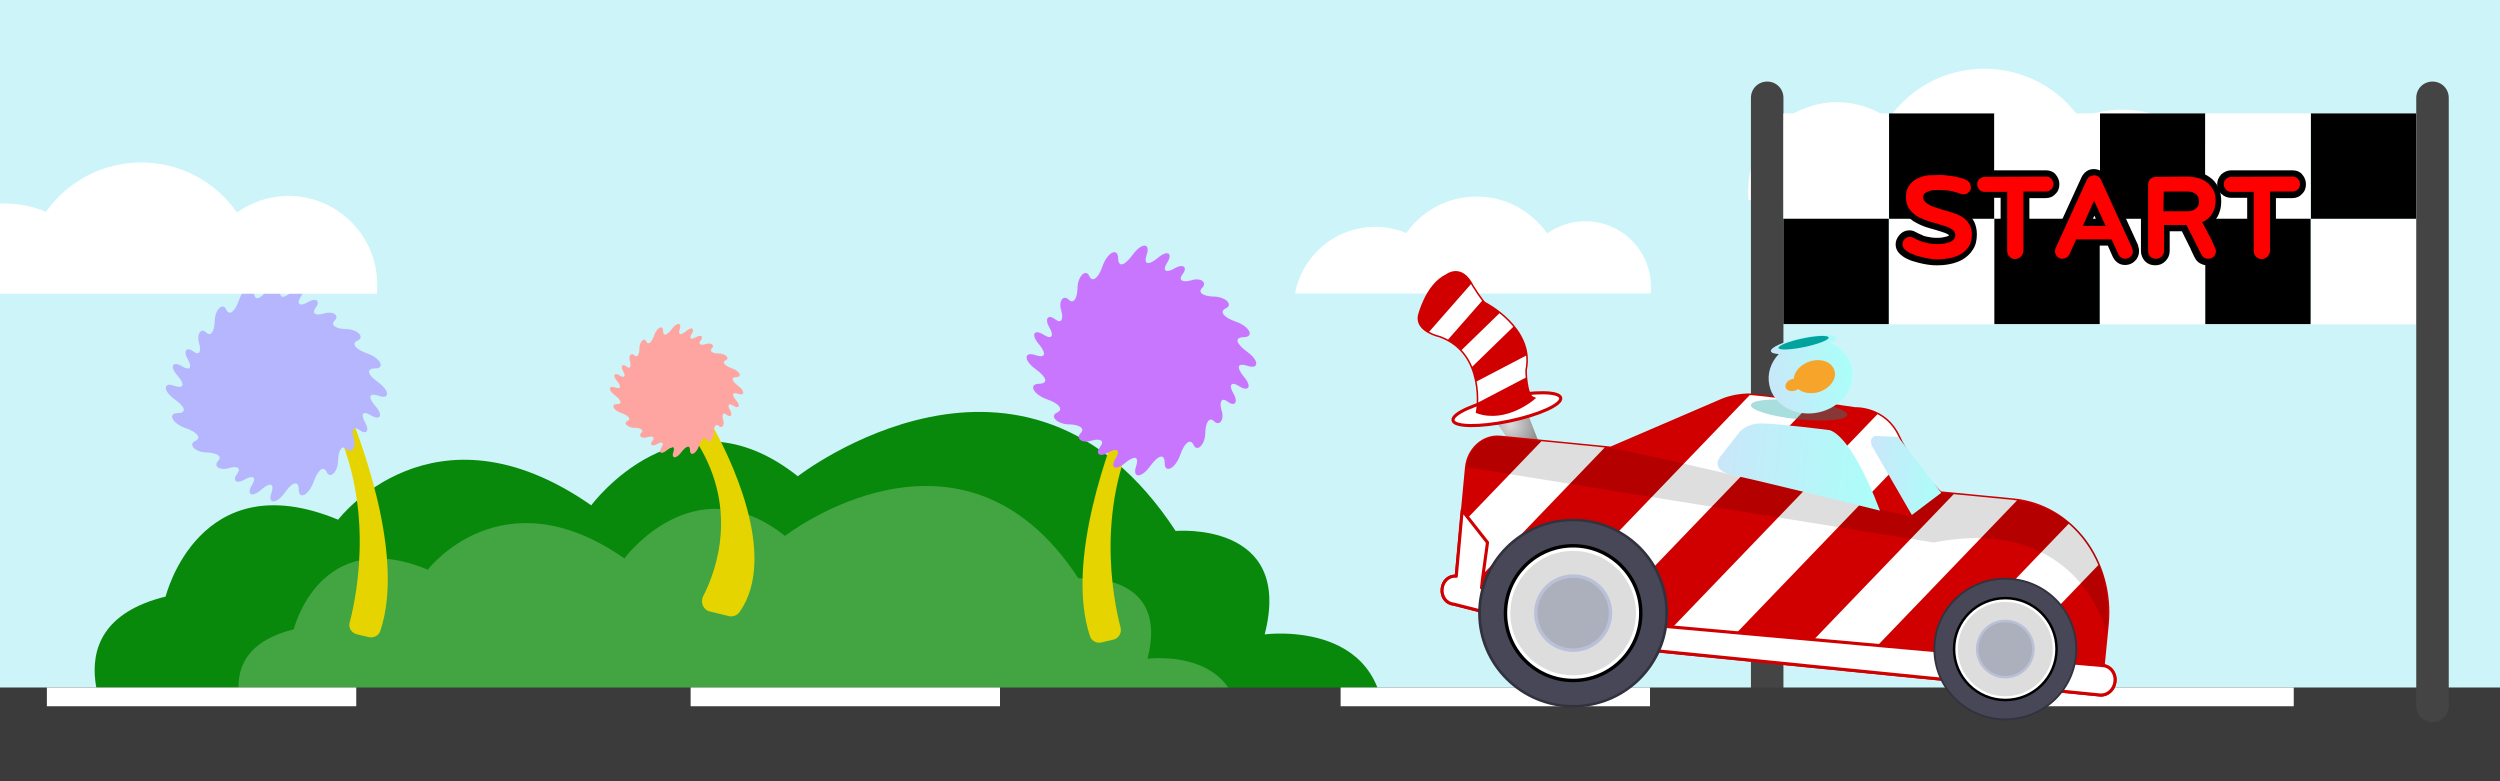 <?xml version="1.0" encoding="utf-8"?>
<!-- Generator: Adobe Illustrator 25.0.0, SVG Export Plug-In . SVG Version: 6.00 Build 0)  -->
<svg version="1.1" xmlns="http://www.w3.org/2000/svg" xmlns:xlink="http://www.w3.org/1999/xlink" x="0px" y="0px"
	 viewBox="0 0 800 250" style="enable-background:new 0 0 800 250;" xml:space="preserve">
<style type="text/css">
	.st0{fill:#CDF5F9;}
	.st1{fill:#09890C;}
	.st2{fill:#42A542;}
	.st3{fill:#E5D400;}
	.st4{fill:#C976FF;}
	.st5{fill:#FFA5A1;}
	.st6{fill:#B6B6FF;}
	.st7{fill:#FFFFFF;}
	.st8{fill:#444444;}
	.st9{fill:#3B3B3B;}
	.st10{display:none;}
	.st11{display:inline;opacity:0.47;fill:url(#SVGID_1_);enable-background:new    ;}
	.st12{fill:#FF0000;}
	.st13{fill:url(#SVGID_2_);}
	.st14{fill:#D00000;stroke:#D00000;stroke-miterlimit:10;}
	.st15{clip-path:url(#SVGID_4_);}
	.st16{fill:#FFFFFF;stroke:#D00000;stroke-linejoin:round;stroke-miterlimit:10;}
	.st17{opacity:0.13;enable-background:new    ;}
	.st18{fill:#32323F;}
	.st19{fill:#474757;}
	.st20{fill:#DDDDDD;}
	.st21{fill:#BAC0D8;}
	.st22{fill:#ACAFBC;}
	.st23{fill:url(#SVGID_5_);}
	.st24{fill:url(#SVGID_6_);}
	.st25{fill:#FFFFFF;stroke:#D00000;stroke-miterlimit:10;}
	.st26{clip-path:url(#SVGID_8_);}
	.st27{opacity:0.34;fill:#02A39F;}
	.st28{fill:url(#SVGID_9_);}
	.st29{fill:#02A39F;}
	.st30{fill:#F7A42B;}
</style>
<g id="Layer_1">
	<g>
		<g>
			<g id="Layer_1_1_">
				<rect class="st0" width="800" height="250"/>
			</g>
			<g>
				<path class="st1" d="M38.2,238c0,0-25.4-37.2,14.8-47.1c0,0,10.6-43.1,55.2-24.6c0,0,30.3-39.9,81-4.6c0,0,28.7-39,66.1-9.3
					c0,0,72.5-56.4,120.9,17.5c0,0,37.9-3.3,28.5,33.1c0,0,41.9-5.6,38,35H38.2z"/>
				<path class="st2" d="M82.5,238c0,0-19.8-28.9,11.5-36.6c0,0,8.2-33.5,42.9-19.1c0,0,23.6-31,62.9-3.6c0,0,22.3-30.3,51.4-7.2
					c0,0,56.4-43.8,93.9,13.6c0,0,29.4-2.5,22.1,25.7c0,0,32.5-4.3,29.5,27.2H82.5z"/>
				<path class="st3" d="M111.9,199.2c2.5-9.6,8.4-39.7-7-67.7c-0.9-1.6-0.2-3.5,1.4-4.3l0,0c1.6-0.8,3.5-0.1,4.2,1.6
					c4.6,10.9,19.3,48.9,11.2,73.1c-0.5,1.5-2.1,2.3-3.6,2l-3.8-0.9C112.5,202.6,111.4,200.9,111.9,199.2z"/>
				<path class="st3" d="M225,190.8c4.3-8.3,11.8-29-3.1-51c-1.4-2.1-0.2-4.9,2.3-5.4l0,0c1.5-0.3,3,0.4,3.7,1.7
					c4.9,8.7,21.6,41.4,8.8,59.7c-0.8,1.2-2.3,1.7-3.7,1.3l-5.7-1.4C225.1,195.3,224,192.8,225,190.8z"/>
				<path class="st3" d="M358.6,200.9c-2.5-9.6-8.4-39.7,7-67.7c0.9-1.6,0.2-3.5-1.4-4.3l0,0c-1.6-0.8-3.5-0.1-4.2,1.6
					c-4.6,10.9-19.3,48.9-11.2,73.1c0.5,1.5,2.1,2.3,3.6,2l3.8-0.9C357.9,204.4,359,202.6,358.6,200.9z"/>
				<g>
					<path class="st4" d="M372.7,148C372.7,148,372.7,148,372.7,148c-0.1-3-2.1-2.3-4.6,1.1c0,0,0,0,0,0c-3,4.2-5.9,3.8-4.5,0
						c0,0,0,0,0,0c1-3.2-0.7-3.3-3.5-1c0,0,0,0,0,0c-3.4,2.9-5,1.4-3-1.6c0,0,0,0,0,0c1.6-2.6,0.1-3.2-2.4-1.7c0,0,0,0,0,0
						c-3,1.7-4.3,0.3-2.6-1.9c0,0,0,0,0,0c1.5-1.9-0.1-2.7-2.8-1.9c0,0,0,0,0,0c-3.1,1-5.2-0.7-3.5-2.4c0,0,0,0,0,0
						c1.5-1.5-0.3-2.7-3.6-2.8c0,0,0,0,0,0c-3.9,0-6.5-2.7-3.9-3.8c0,0,0,0,0,0c2.1-1,0.6-2.9-3.2-4.2c0,0,0,0,0,0
						c-4.6-1.6-6.1-5-2.5-5l0,0c3-0.1,2.3-2.1-1.1-4.6c0,0,0,0,0,0c-4.2-3-3.8-5.9,0-4.5c0,0,0,0,0,0c3.2,1,3.3-0.7,1-3.5
						c0,0,0,0,0,0c-2.9-3.4-1.4-5,1.6-3c0,0,0,0,0,0c2.6,1.6,3.2,0.1,1.7-2.4c0,0,0,0,0,0c-1.7-3-0.3-4.3,1.9-2.6c0,0,0,0,0,0
						c1.9,1.5,2.7-0.1,1.9-2.8c0,0,0,0,0,0c-1-3.1,0.7-5.2,2.4-3.5c0,0,0,0,0,0c1.5,1.5,2.7-0.3,2.8-3.6l0,0c0-3.9,2.7-6.5,3.8-3.9
						c0,0,0,0,0,0c1,2.1,2.9,0.6,4.2-3.2c0,0,0,0,0,0c1.6-4.6,5-6.1,5-2.5l0,0c0.1,3,2.1,2.3,4.6-1.1c0,0,0,0,0,0
						c3-4.2,5.9-3.8,4.5,0c0,0,0,0,0,0c-1,3.2,0.7,3.3,3.5,1l0,0c3.4-2.9,5-1.4,3,1.6c0,0,0,0,0,0c-1.6,2.6-0.1,3.2,2.4,1.7
						c0,0,0,0,0,0c3-1.7,4.3-0.3,2.6,1.9c0,0,0,0,0,0c-1.5,1.9,0.1,2.7,2.8,1.9c0,0,0,0,0,0c3.1-1,5.2,0.7,3.5,2.4c0,0,0,0,0,0
						c-1.5,1.5,0.3,2.7,3.6,2.8l0,0c3.9,0,6.5,2.7,3.9,3.8c0,0,0,0,0,0c-2.1,1-0.6,2.9,3.2,4.2c0,0,0,0,0,0c4.6,1.6,6.1,5,2.5,5l0,0
						c-3,0.1-2.3,2.1,1.1,4.6c0,0,0,0,0,0c4.2,3,3.8,5.9,0,4.5c0,0,0,0,0,0c-3.2-1-3.3,0.7-1,3.5c0,0,0,0,0,0c2.9,3.4,1.4,5-1.6,3
						c0,0,0,0,0,0c-2.6-1.6-3.2-0.1-1.7,2.4c0,0,0,0,0,0c1.7,3,0.3,4.3-1.9,2.6c0,0,0,0,0,0c-1.9-1.5-2.7,0.1-1.9,2.8c0,0,0,0,0,0
						c1,3.1-0.7,5.2-2.4,3.5c0,0,0,0,0,0c-1.5-1.5-2.7,0.3-2.8,3.6c0,0,0,0,0,0c0,3.9-2.7,6.5-3.8,3.9c0,0,0,0,0,0
						c-1-2.1-2.9-0.6-4.2,3.2c0,0,0,0,0,0C376.1,150.1,372.6,151.7,372.7,148z"/>
				</g>
				<g>
					<path class="st5" d="M220.8,144C220.8,144,220.8,144,220.8,144c0-1.7-1.2-1.3-2.7,0.6c0,0,0,0,0,0c-1.7,2.4-3.4,2.2-2.6,0
						c0,0,0,0,0,0c0.6-1.9-0.4-1.9-2-0.6c0,0,0,0,0,0c-2,1.7-2.9,0.8-1.8-0.9c0,0,0,0,0,0c0.9-1.5,0.1-1.9-1.4-1c0,0,0,0,0,0
						c-1.8,1-2.5,0.1-1.5-1.1c0,0,0,0,0,0c0.9-1.1,0-1.6-1.6-1.1c0,0,0,0,0,0c-1.8,0.6-3-0.4-2-1.4c0,0,0,0,0,0
						c0.9-0.9-0.2-1.6-2.1-1.6l0,0c-2.3,0-3.8-1.6-2.3-2.2c0,0,0,0,0,0c1.2-0.6,0.4-1.7-1.9-2.5c0,0,0,0,0,0
						c-2.7-0.9-3.6-2.9-1.4-2.9c0,0,0,0,0,0c1.7,0,1.3-1.2-0.6-2.7c0,0,0,0,0,0c-2.4-1.7-2.2-3.4,0-2.6c0,0,0,0,0,0
						c1.9,0.6,1.9-0.4,0.6-2c0,0,0,0,0,0c-1.7-2-0.8-2.9,0.9-1.8c0,0,0,0,0,0c1.5,0.9,1.9,0.1,1-1.4c0,0,0,0,0,0
						c-1-1.8-0.1-2.5,1.1-1.5c0,0,0,0,0,0c1.1,0.9,1.6,0,1.1-1.6c0,0,0,0,0,0c-0.6-1.8,0.4-3,1.4-2c0,0,0,0,0,0
						c0.9,0.9,1.6-0.2,1.6-2.1l0,0c0-2.3,1.6-3.8,2.2-2.3c0,0,0,0,0,0c0.6,1.2,1.7,0.4,2.5-1.9l0,0c0.9-2.7,2.9-3.6,2.9-1.4l0,0
						c0,1.7,1.2,1.3,2.7-0.6c0,0,0,0,0,0c1.7-2.4,3.4-2.2,2.6,0c0,0,0,0,0,0c-0.6,1.9,0.4,1.9,2,0.6c0,0,0,0,0,0
						c2-1.7,2.9-0.8,1.8,0.9c0,0,0,0,0,0c-0.9,1.5-0.1,1.9,1.4,1c0,0,0,0,0,0c1.8-1,2.5-0.1,1.5,1.1c0,0,0,0,0,0
						c-0.9,1.1,0,1.6,1.6,1.1c0,0,0,0,0,0c1.8-0.6,3,0.4,2,1.4c0,0,0,0,0,0c-0.9,0.9,0.2,1.6,2.1,1.6c0,0,0,0,0,0
						c2.3,0,3.8,1.6,2.3,2.2c0,0,0,0,0,0c-1.2,0.6-0.4,1.7,1.9,2.5c0,0,0,0,0,0c2.7,0.9,3.6,2.9,1.4,2.9c0,0,0,0,0,0
						c-1.7,0-1.3,1.2,0.6,2.7c0,0,0,0,0,0c2.4,1.7,2.2,3.4,0,2.6c0,0,0,0,0,0c-1.9-0.6-1.9,0.4-0.6,2c0,0,0,0,0,0
						c1.7,2,0.8,2.9-0.9,1.8l0,0c-1.5-0.9-1.9-0.1-1,1.4c0,0,0,0,0,0c1,1.8,0.1,2.5-1.1,1.5c0,0,0,0,0,0c-1.1-0.9-1.6,0-1.1,1.6
						c0,0,0,0,0,0c0.6,1.8-0.4,3-1.4,2c0,0,0,0,0,0c-0.9-0.9-1.6,0.2-1.6,2.1c0,0,0,0,0,0c0,2.3-1.6,3.8-2.2,2.3c0,0,0,0,0,0
						c-0.6-1.2-1.7-0.4-2.5,1.9c0,0,0,0,0,0C222.8,145.3,220.8,146.2,220.8,144z"/>
				</g>
				<g>
					<path class="st6" d="M95.6,156.5C95.6,156.5,95.6,156.5,95.6,156.5c-0.1-2.9-2.1-2.2-4.4,1.1c0,0,0,0,0,0c-2.9,4-5.7,3.6-4.3,0
						c0,0,0,0,0,0c1-3.1-0.7-3.2-3.3-0.9c0,0,0,0,0,0c-3.2,2.8-4.8,1.4-2.9-1.6c0,0,0,0,0,0c1.5-2.5,0.1-3.1-2.3-1.7c0,0,0,0,0,0
						c-2.9,1.7-4.1,0.2-2.5-1.8c0,0,0,0,0,0c1.4-1.9-0.1-2.6-2.7-1.8c0,0,0,0,0,0c-3,0.9-5-0.7-3.4-2.3c0,0,0,0,0,0
						c1.4-1.4-0.3-2.6-3.5-2.7c0,0,0,0,0,0c-3.8,0-6.3-2.6-3.8-3.7c0,0,0,0,0,0c2.1-1,0.6-2.8-3.1-4.1c0,0,0,0,0,0
						c-4.4-1.5-5.9-4.9-2.4-4.8c0,0,0,0,0,0c2.9-0.1,2.2-2.1-1.1-4.4c0,0,0,0,0,0c-4-2.9-3.6-5.7,0-4.3c0,0,0,0,0,0
						c3.1,1,3.2-0.7,0.9-3.3c0,0,0,0,0,0c-2.8-3.2-1.4-4.8,1.6-2.9c0,0,0,0,0,0c2.5,1.5,3.1,0.1,1.7-2.3c0,0,0,0,0,0
						c-1.7-2.9-0.2-4.1,1.8-2.5c0,0,0,0,0,0c1.9,1.4,2.6-0.1,1.8-2.7c0,0,0,0,0,0c-0.9-3,0.7-5,2.3-3.4c0,0,0,0,0,0
						c1.4,1.4,2.6-0.3,2.7-3.5c0,0,0,0,0,0c0-3.8,2.6-6.3,3.7-3.8c0,0,0,0,0,0c1,2.1,2.8,0.6,4.1-3.1c0,0,0,0,0,0
						c1.5-4.4,4.9-5.9,4.8-2.4c0,0,0,0,0,0c0.1,2.9,2.1,2.2,4.4-1.1c0,0,0,0,0,0c2.9-4,5.7-3.6,4.3,0c0,0,0,0,0,0
						c-1,3.1,0.7,3.2,3.3,0.9c0,0,0,0,0,0c3.2-2.8,4.8-1.4,2.9,1.6c0,0,0,0,0,0c-1.5,2.5-0.1,3.1,2.3,1.7c0,0,0,0,0,0
						c2.9-1.7,4.1-0.2,2.5,1.8c0,0,0,0,0,0c-1.4,1.9,0.1,2.6,2.7,1.8c0,0,0,0,0,0c3-0.9,5,0.7,3.4,2.3c0,0,0,0,0,0
						c-1.4,1.4,0.3,2.6,3.5,2.7c0,0,0,0,0,0c3.8,0,6.3,2.6,3.8,3.7c0,0,0,0,0,0c-2.1,1-0.6,2.8,3.1,4.1c0,0,0,0,0,0
						c4.4,1.5,5.9,4.9,2.4,4.8c0,0,0,0,0,0c-2.9,0.1-2.2,2.1,1.1,4.4c0,0,0,0,0,0c4,2.9,3.6,5.7,0,4.3c0,0,0,0,0,0
						c-3.1-1-3.2,0.7-0.9,3.3c0,0,0,0,0,0c2.8,3.2,1.4,4.8-1.6,2.9c0,0,0,0,0,0c-2.5-1.5-3.1-0.1-1.7,2.3c0,0,0,0,0,0
						c1.7,2.9,0.2,4.1-1.8,2.5c0,0,0,0,0,0c-1.9-1.4-2.6,0.1-1.8,2.7c0,0,0,0,0,0c0.9,3-0.7,5-2.3,3.4c0,0,0,0,0,0
						c-1.4-1.4-2.6,0.3-2.7,3.5c0,0,0,0,0,0c0,3.8-2.6,6.3-3.7,3.8c0,0,0,0,0,0c-1-2.1-2.8-0.6-4.1,3.1c0,0,0,0,0,0
						C98.8,158.6,95.5,160.1,95.6,156.5z"/>
				</g>
			</g>
			<g id="Layer_3">
				<g>
					<path class="st7" d="M713.8,64c-3-16.5-17.4-28.9-34.7-28.9c-4.8,0-9.4,1-13.6,2.7C658.7,28.2,647.6,22,635,22
						c-12.7,0-23.9,6.3-30.6,16c-4.7-3.3-10.3-5.3-16.5-5.3c-15.7,0-28.5,12.7-28.5,28.5c0,0.9,0,1.9,0.1,2.8H713.8z"/>
				</g>
				<g>
					<path class="st7" d="M414.4,94c2.2-12.1,12.8-21.4,25.6-21.4c3.6,0,7,0.7,10,2c5-7.1,13.2-11.7,22.5-11.7
						c9.4,0,17.6,4.7,22.6,11.8c3.4-2.4,7.6-3.9,12.2-3.9c11.6,0,21,9.4,21,21c0,0.7,0,1.4-0.1,2.1H414.4V94z"/>
				</g>
				<g>
					<path class="st7" d="M92.3,62.7c-6.2,0-11.8,2-16.5,5.3c-6.7-9.7-17.9-16-30.6-16c-12.6,0-23.7,6.2-30.5,15.8
						c-4.2-1.8-8.8-2.7-13.6-2.7c-0.4,0-0.7,0-1.1,0V94h120.6c0.1-0.9,0.1-1.9,0.1-2.8C120.8,75.5,108,62.7,92.3,62.7z"/>
				</g>
			</g>
			<path class="st8" d="M565.5,231.1L565.5,231.1c-2.9,0-5.2-2.3-5.2-5.2V31.3c0-2.9,2.3-5.2,5.2-5.2l0,0c2.9,0,5.2,2.3,5.2,5.2
				v194.6C570.7,228.8,568.4,231.1,565.5,231.1z"/>
			<g id="Layer_5">
				<rect y="220" class="st9" width="800" height="30"/>
				<rect x="15" y="220" class="st7" width="99" height="6"/>
				<rect x="221" y="220" class="st7" width="99" height="6"/>
				<rect x="429" y="220" class="st7" width="99" height="6"/>
				<rect x="635" y="220" class="st7" width="99" height="6"/>
			</g>
			<g id="Layer_6">
			</g>
			<g id="Layer_8" class="st10">
				
					<linearGradient id="SVGID_1_" gradientUnits="userSpaceOnUse" x1="400" y1="296" x2="400" y2="546" gradientTransform="matrix(1 0 0 1 0 -296)">
					<stop  offset="0" style="stop-color:#666666"/>
					<stop  offset="1" style="stop-color:#333333"/>
				</linearGradient>
				<rect class="st11" width="800" height="250"/>
			</g>
			<g>
				<g>
					<rect x="570.7" y="36.3" class="st7" width="33.7" height="33.7"/>
					<rect x="570.7" y="70" width="33.7" height="33.7"/>
					<rect x="604.5" y="70.1" class="st7" width="33.7" height="33.7"/>
					<rect x="604.5" y="36.3" width="33.7" height="33.7"/>
					<rect x="638.2" y="36.3" class="st7" width="33.7" height="33.7"/>
					<rect x="638.2" y="70" width="33.7" height="33.7"/>
					<rect x="672" y="70.1" class="st7" width="33.7" height="33.7"/>
					<rect x="672" y="36.3" width="33.7" height="33.7"/>
					<rect x="705.7" y="36.3" class="st7" width="33.7" height="33.7"/>
					<rect x="705.7" y="70" width="33.7" height="33.7"/>
					<rect x="739.5" y="70.1" class="st7" width="33.7" height="33.7"/>
					<rect x="739.5" y="36.3" width="33.7" height="33.7"/>
				</g>
				<g>
					<g>
						<g>
							<path class="st12" d="M620,84.1c-0.5,0-1.1,0-1.9-0.1c-0.8-0.1-1.6-0.2-2.4-0.4c-0.9-0.2-1.8-0.4-2.6-0.7
								c-0.9-0.3-1.7-0.6-2.5-1s-1.5-0.9-2-1.4c-0.6-0.7-0.9-1.4-0.9-2.3s0.3-1.7,1-2.4c0.7-0.7,1.5-1.1,2.4-1.1
								c0.6,0,1.1,0.1,1.6,0.4c0.6,0.3,1.2,0.6,1.8,0.9c0.6,0.2,1.2,0.4,1.8,0.6s1.2,0.3,1.8,0.4s1.3,0.1,2,0.1c0.4,0,1,0,1.6-0.1
								s1.1-0.2,1.6-0.3c0.5-0.2,0.8-0.4,1.2-0.7c0.1-0.1,0.3-0.3,0.3-0.8c0-0.3-0.1-0.7-0.7-1c-0.7-0.4-1.6-0.8-2.7-1.1
								c-1.1-0.4-2.4-0.7-3.7-1.1c-1.4-0.4-2.8-0.9-4-1.6c-1.3-0.7-2.3-1.6-3.2-2.7c-0.9-1.2-1.4-2.7-1.4-4.6c0-1.6,0.4-3,1.2-4.1
								c0.7-1.1,1.7-1.9,2.9-2.5c1.1-0.6,2.3-1,3.7-1.2c1.3-0.2,2.6-0.3,3.8-0.3c0.6,0,1.3,0,2.1,0.1s1.6,0.2,2.4,0.3
								c0.8,0.1,1.6,0.3,2.3,0.5c0.8,0.2,1.5,0.5,2.1,0.7c0.6,0.3,1.1,0.7,1.5,1.1c0.4,0.5,0.6,1.2,0.6,2c0,0.9-0.3,1.8-1,2.4
								s-1.5,1-2.4,1c-0.4,0-0.8-0.1-1.3-0.3c-1-0.4-2.1-0.7-3.1-0.9s-2.1-0.3-3.2-0.3c-0.4,0-0.9,0-1.5,0c-0.5,0-1.1,0.1-1.6,0.2
								c-0.4,0.1-0.8,0.3-1.1,0.5c-0.1,0.1-0.2,0.2-0.2,0.6c0,0.1,0,0.3,0.2,0.5c0.2,0.3,0.6,0.5,1,0.8c0.4,0.3,1,0.5,1.5,0.7
								c0.6,0.2,1.2,0.4,1.8,0.6s1.1,0.3,1.6,0.5c0.5,0.1,0.9,0.3,1.2,0.3c1,0.3,2,0.7,3,1.1s1.9,0.9,2.7,1.6
								c0.8,0.6,1.4,1.5,1.9,2.4c0.5,1,0.7,2.1,0.7,3.4c0,1.7-0.4,3.2-1.1,4.4c-0.7,1.1-1.7,2.1-2.9,2.8c-1.1,0.7-2.4,1.1-3.8,1.4
								C622.7,83.9,621.3,84.1,620,84.1z"/>
							<path d="M620.6,56c0.6,0,1.3,0,2.1,0.1s1.5,0.2,2.3,0.3s1.5,0.3,2.3,0.5c0.7,0.2,1.4,0.4,1.9,0.7c0.4,0.2,0.8,0.5,1.1,0.9
								s0.4,0.8,0.4,1.3c0,0.7-0.2,1.3-0.7,1.7c-0.5,0.5-1.1,0.7-1.7,0.7c-0.3,0-0.6-0.1-0.9-0.2c-1.1-0.4-2.2-0.7-3.2-0.9
								c-1.1-0.2-2.2-0.3-3.4-0.3c-0.4,0-0.9,0-1.5,0s-1.2,0.1-1.8,0.3s-1.1,0.4-1.5,0.7s-0.6,0.8-0.6,1.4c0,0.4,0.2,0.8,0.5,1.2
								s0.7,0.7,1.2,1s1.1,0.6,1.7,0.8c0.6,0.2,1.2,0.4,1.8,0.6s1.1,0.3,1.6,0.5c0.5,0.1,0.9,0.3,1.2,0.3c1,0.3,1.9,0.7,2.9,1
								c0.9,0.4,1.7,0.8,2.4,1.4s1.2,1.3,1.7,2.1c0.4,0.8,0.6,1.8,0.6,3c0,1.5-0.3,2.8-1,3.8s-1.5,1.8-2.5,2.4s-2.2,1-3.5,1.3
								c-1.3,0.2-2.6,0.4-3.9,0.4c-0.4,0-1,0-1.8-0.1c-0.7-0.1-1.5-0.2-2.3-0.4c-0.8-0.2-1.7-0.4-2.5-0.6c-0.8-0.3-1.6-0.6-2.3-0.9
								c-0.7-0.4-1.3-0.8-1.7-1.2c-0.4-0.5-0.7-1-0.7-1.6s0.2-1.2,0.7-1.7s1-0.7,1.7-0.7c0.4,0,0.8,0.1,1.1,0.3
								c0.7,0.4,1.3,0.7,1.9,0.9c0.6,0.3,1.3,0.5,1.9,0.6c0.6,0.2,1.3,0.3,1.9,0.4c0.7,0.1,1.4,0.1,2.1,0.1c0.5,0,1,0,1.7-0.1
								c0.6-0.1,1.3-0.2,1.8-0.4c0.6-0.2,1.1-0.5,1.5-0.9s0.6-0.9,0.6-1.5c0-0.8-0.4-1.4-1.2-1.9s-1.7-0.9-2.9-1.2
								c-1.1-0.4-2.4-0.7-3.8-1.1c-1.4-0.4-2.6-0.9-3.8-1.5c-1.1-0.6-2.1-1.4-2.9-2.5c-0.8-1-1.2-2.4-1.2-4c0-1.4,0.3-2.6,1-3.6
								s1.5-1.7,2.5-2.2s2.2-0.9,3.4-1.1C618.2,56.1,619.5,56,620.6,56 M620.6,54c-1.3,0-2.6,0.1-4,0.3c-1.5,0.2-2.8,0.7-4,1.3
								c-1.3,0.7-2.4,1.6-3.2,2.8c-0.9,1.3-1.3,2.9-1.3,4.7c0,2.1,0.5,3.9,1.6,5.2c0.9,1.2,2.1,2.3,3.5,3c1.3,0.7,2.7,1.3,4.2,1.7
								c1.3,0.4,2.6,0.7,3.7,1.1c1,0.3,1.8,0.6,2.4,1c0.1,0.1,0.2,0.1,0.2,0.1l0,0c0,0,0,0,0,0.1c-0.2,0.2-0.5,0.3-0.8,0.4
								c-0.4,0.1-0.9,0.2-1.4,0.3c-0.6,0.1-1.1,0.1-1.5,0.1c-0.7,0-1.3,0-1.9-0.1c-0.6-0.1-1.1-0.2-1.7-0.3
								c-0.5-0.1-1.1-0.3-1.6-0.6c-0.6-0.2-1.1-0.5-1.7-0.8c-0.7-0.4-1.4-0.6-2.1-0.6c-1.2,0-2.3,0.5-3.1,1.4s-1.3,1.9-1.3,3.1
								c0,1.1,0.4,2.1,1.2,2.9c0.6,0.6,1.4,1.2,2.2,1.6s1.7,0.8,2.6,1c0.9,0.3,1.8,0.5,2.7,0.7s1.7,0.3,2.5,0.4s1.5,0.1,2,0.1
								c1.4,0,2.8-0.1,4.2-0.4c1.5-0.3,2.9-0.8,4.1-1.5c1.3-0.8,2.4-1.8,3.2-3.1c0.9-1.3,1.3-3,1.3-4.9c0-1.5-0.3-2.8-0.8-3.9
								s-1.3-2-2.2-2.7c-0.8-0.7-1.8-1.3-2.9-1.7c-1-0.4-2-0.8-3-1.1l0,0l0,0c-0.3-0.1-0.7-0.2-1.2-0.3c-0.5-0.1-1-0.3-1.6-0.5
								c-0.5-0.2-1.1-0.4-1.7-0.6c-0.5-0.2-1-0.4-1.4-0.6c-0.2-0.1-0.4-0.3-0.6-0.4c0.1-0.1,0.3-0.1,0.5-0.2
								c0.4-0.1,0.9-0.2,1.3-0.2c0.6,0,1.1,0,1.5,0c1,0,2,0.1,3,0.3s2,0.5,3,0.8c0.6,0.2,1.1,0.3,1.6,0.3c1.2,0,2.3-0.5,3.2-1.3
								c0.9-0.9,1.3-1.9,1.3-3.2c0-1-0.3-1.9-0.9-2.6c-0.5-0.6-1.1-1.1-1.8-1.4c-0.7-0.3-1.4-0.6-2.3-0.8c-0.8-0.2-1.6-0.4-2.4-0.5
								c-0.8-0.2-1.7-0.3-2.5-0.3C622,54.1,621.3,54,620.6,54L620.6,54z"/>
						</g>
						<g>
							<path class="st12" d="M644.9,83.9c-1,0-1.9-0.4-2.6-1.1c-0.7-0.7-1-1.6-1-2.6V62.4h-6.2c-1,0-1.8-0.3-2.4-1s-1-1.5-1-2.4
								s0.3-1.8,1-2.4c0.7-0.7,1.5-1,2.4-1h19.6c0.9,0,1.8,0.3,2.4,1c0.7,0.7,1,1.5,1,2.4s-0.4,1.8-1,2.4c-0.7,0.7-1.5,1-2.4,1h-6.2
								v17.9c0,1-0.4,1.9-1.1,2.6C646.7,83.5,645.9,83.9,644.9,83.9z"/>
							<path d="M654.7,56.5c0.7,0,1.3,0.2,1.7,0.7c0.5,0.5,0.7,1.1,0.7,1.7c0,0.7-0.2,1.3-0.7,1.7c-0.5,0.5-1.1,0.7-1.7,0.7h-7.2
								v18.9c0,0.7-0.3,1.4-0.8,1.9s-1.1,0.8-1.9,0.8s-1.3-0.3-1.8-0.8s-0.7-1.1-0.7-1.9V61.4h-7.2c-0.7,0-1.3-0.2-1.7-0.7
								s-0.7-1-0.7-1.7s0.2-1.3,0.7-1.7s1-0.7,1.7-0.7L654.7,56.5 M654.7,54.5h-19.6c-1.2,0-2.3,0.5-3.2,1.3
								c-0.8,0.9-1.3,1.9-1.3,3.1c0,1.2,0.4,2.3,1.3,3.1c0.8,0.8,1.9,1.3,3.1,1.3h5.2v16.9c0,1.3,0.5,2.4,1.3,3.3
								c0.9,0.9,2,1.4,3.3,1.4s2.4-0.5,3.3-1.3c0.9-0.9,1.3-2,1.3-3.3V63.4h5.2c1.2,0,2.3-0.4,3.1-1.3c0.9-0.8,1.3-1.9,1.3-3.2
								c0-1.2-0.5-2.3-1.3-3.2C657,54.9,655.9,54.5,654.7,54.5L654.7,54.5z"/>
						</g>
						<g>
							<path class="st12" d="M680.2,83.9c-0.7,0-1.3-0.2-1.9-0.5c-0.5-0.3-1-0.8-1.2-1.4l-1.9-4.2h-10l-1.9,4.2
								c-0.3,0.6-0.7,1.1-1.3,1.5c-0.6,0.3-1.2,0.5-1.8,0.5c-1,0-1.8-0.3-2.4-1c-0.7-0.7-1-1.5-1-2.4c0-0.5,0.1-1,0.3-1.4l10-21.9
								c0.3-0.6,0.7-1.1,1.2-1.4c0.6-0.4,1.2-0.6,1.8-0.6s1.3,0.2,1.8,0.5c0.6,0.4,1,0.8,1.3,1.5l10,21.9c0.2,0.5,0.3,1,0.3,1.4
								c0,0.9-0.3,1.8-1,2.4C682,83.5,681.1,83.9,680.2,83.9z M672.3,71.3l-2.1-4.7l-2.1,4.7H672.3z"/>
							<path d="M670.1,56.1c0.5,0,0.9,0.1,1.3,0.4c0.4,0.2,0.7,0.6,0.9,1l10,21.9c0.1,0.3,0.2,0.7,0.2,1c0,0.7-0.2,1.3-0.7,1.7
								s-1,0.7-1.7,0.7c-0.5,0-0.9-0.1-1.3-0.4c-0.4-0.2-0.7-0.6-0.9-1l-2.2-4.8h-11.3l-2.2,4.8c-0.2,0.4-0.5,0.8-0.9,1
								s-0.8,0.4-1.3,0.4c-0.7,0-1.3-0.2-1.7-0.7c-0.5-0.5-0.7-1.1-0.7-1.7c0-0.3,0.1-0.7,0.2-1l10-21.9c0.2-0.4,0.5-0.8,0.9-1
								C669.2,56.3,669.6,56.1,670.1,56.1 M666.5,72.3h7.3l-3.7-8.1L666.5,72.3 M670.1,54.1c-0.9,0-1.7,0.2-2.4,0.7
								s-1.2,1.1-1.6,1.9l-10,21.8c-0.3,0.6-0.4,1.2-0.4,1.8c0,1.2,0.5,2.3,1.3,3.2c0.9,0.9,1.9,1.3,3.2,1.3c0.9,0,1.6-0.2,2.4-0.7
								c0.7-0.5,1.3-1.1,1.6-1.9l1.6-3.6h8.7l1.6,3.6c0.4,0.8,0.9,1.4,1.6,1.9c0.7,0.5,1.5,0.7,2.4,0.7c1.2,0,2.3-0.5,3.1-1.3
								s1.3-1.9,1.3-3.1c0-0.6-0.1-1.2-0.3-1.7v-0.1v-0.1l-10-21.9c-0.4-0.8-1-1.5-1.7-1.9C671.7,54.4,670.9,54.1,670.1,54.1
								L670.1,54.1z M669.6,70.3l0.6-1.3l0.6,1.3H669.6L669.6,70.3z"/>
						</g>
						<g>
							<path class="st12" d="M706.3,83.9c-0.7,0-1.3-0.2-1.8-0.5c-0.6-0.3-1-0.8-1.3-1.4c-0.1-0.2-0.3-0.5-0.5-1l-0.8-1.7
								c-0.4-0.8-0.7-1.5-1.1-2.3c-0.4-0.8-0.8-1.5-1.1-2.2c-0.3-0.6-0.6-1.2-0.8-1.6c0-0.1-0.1-0.1-0.1-0.2h-5.5v7.3
								c0,1-0.4,1.9-1.1,2.6c-0.7,0.7-1.6,1-2.5,1c-1,0-1.9-0.3-2.5-1c-0.7-0.7-1-1.5-1-2.5V59.1c0-1,0.3-1.9,1-2.5
								c0.7-0.7,1.5-1,2.5-1h9.7c1.3,0,2.7,0.1,3.9,0.4c1.3,0.3,2.4,0.8,3.4,1.5s1.8,1.7,2.4,2.8c0.6,1.1,0.9,2.5,0.9,4.1
								c0,1.7-0.4,3.3-1.2,4.6c-0.6,1.1-1.6,2-2.7,2.6c0,0.1,0.1,0.1,0.1,0.2c0.3,0.5,0.6,1.1,0.9,1.7c0.3,0.6,0.6,1.3,1,1.9
								c0.3,0.7,0.6,1.3,0.9,1.9c0.3,0.6,0.5,1.2,0.7,1.7c0.2,0.6,0.3,1,0.3,1.4c0,1-0.3,1.8-1,2.5
								C708.1,83.5,707.3,83.9,706.3,83.9z M700.1,66.6c0.8,0,1.4-0.2,1.9-0.6c0.3-0.2,0.6-0.6,0.6-1.5c0-1-0.4-1.4-0.6-1.6
								c-0.5-0.4-1.1-0.6-1.9-0.6h-6.8v4.3C693.3,66.6,700.1,66.6,700.1,66.6z"/>
							<path d="M699.4,56.5c1.3,0,2.5,0.1,3.7,0.4c1.2,0.3,2.2,0.7,3,1.4c0.9,0.6,1.5,1.4,2.1,2.4s0.8,2.2,0.8,3.6
								c0,1.5-0.4,2.9-1.1,4.1c-0.7,1.2-1.8,2.1-3.2,2.7c0.1,0.3,0.3,0.6,0.6,1.1s0.5,1,0.9,1.7c0.3,0.6,0.6,1.3,1,1.9
								s0.6,1.3,0.9,1.9c0.3,0.6,0.5,1.1,0.7,1.6s0.3,0.8,0.3,1c0,0.7-0.2,1.3-0.7,1.8s-1.1,0.7-1.8,0.7c-0.5,0-0.9-0.1-1.3-0.4
								c-0.4-0.2-0.7-0.6-0.9-1c-0.1-0.1-0.2-0.5-0.5-1s-0.5-1.1-0.9-1.8c-0.3-0.7-0.7-1.4-1.1-2.2c-0.4-0.8-0.7-1.5-1.1-2.1
								c-0.3-0.7-0.6-1.2-0.8-1.6s-0.3-0.7-0.3-0.7h-7.2v8.3c0,0.7-0.3,1.3-0.8,1.8s-1.1,0.7-1.8,0.7s-1.3-0.2-1.8-0.7
								s-0.7-1.1-0.7-1.8V59.1c0-0.7,0.2-1.3,0.7-1.8s1.1-0.7,1.8-0.7L699.4,56.5 M692.3,67.6h7.8c1,0,1.8-0.3,2.5-0.8
								s1.1-1.3,1.1-2.3s-0.3-1.8-1-2.4c-0.7-0.5-1.5-0.8-2.5-0.8h-7.8L692.3,67.6 M699.4,54.5h-9.7c-1.3,0-2.4,0.5-3.3,1.3
								c-0.9,0.9-1.3,2-1.3,3.3v21.2c0,1.3,0.5,2.4,1.3,3.3c0.9,0.9,2,1.3,3.3,1.3c1.2,0,2.3-0.4,3.2-1.3s1.4-2,1.4-3.3V74h3.9
								c0.2,0.4,0.4,0.8,0.6,1.2c0.3,0.7,0.7,1.4,1.1,2.2c0.4,0.8,0.7,1.5,1.1,2.2v0.1l0.8,1.7c0.3,0.6,0.4,0.9,0.5,1
								c0.4,0.8,0.9,1.4,1.6,1.8c0.7,0.4,1.5,0.7,2.4,0.7c1.2,0,2.3-0.5,3.2-1.3c0.9-0.9,1.3-2,1.3-3.2c0-0.5-0.1-1-0.4-1.7
								c-0.2-0.5-0.4-1.1-0.7-1.7s-0.6-1.3-0.9-1.9c-0.3-0.7-0.7-1.3-1-2c-0.2-0.4-0.4-0.8-0.6-1.1c0.9-0.7,1.7-1.5,2.3-2.5
								c0.9-1.5,1.3-3.2,1.3-5.1c0-1.7-0.3-3.3-1-4.6s-1.5-2.3-2.7-3.1c-1.1-0.8-2.3-1.3-3.7-1.7C702.2,54.7,700.8,54.5,699.4,54.5
								L699.4,54.5z M694.3,63.3h5.8c0.7,0,1.1,0.2,1.3,0.4c0.1,0.1,0.3,0.2,0.3,0.8c0,0.5-0.2,0.7-0.2,0.7
								c-0.4,0.3-0.8,0.4-1.3,0.4h-5.8L694.3,63.3L694.3,63.3z"/>
						</g>
						<g>
							<path class="st12" d="M723.8,83.9c-1,0-1.9-0.4-2.6-1.1c-0.7-0.7-1-1.6-1-2.6V62.4H714c-1,0-1.8-0.3-2.4-1s-1-1.5-1-2.4
								s0.3-1.8,1-2.4c0.7-0.7,1.5-1,2.4-1h19.6c1,0,1.8,0.3,2.4,1c0.7,0.7,1,1.5,1,2.4s-0.4,1.8-1,2.4c-0.7,0.7-1.5,1-2.4,1h-6.2
								v17.9c0,1-0.4,1.9-1.1,2.6C725.7,83.5,724.8,83.9,723.8,83.9z"/>
							<path d="M733.6,56.5c0.7,0,1.3,0.2,1.7,0.7c0.5,0.5,0.7,1.1,0.7,1.7c0,0.7-0.2,1.3-0.7,1.7c-0.5,0.5-1.1,0.7-1.7,0.7h-7.2
								v18.9c0,0.7-0.3,1.4-0.8,1.9s-1.1,0.8-1.9,0.8s-1.3-0.3-1.8-0.8s-0.7-1.1-0.7-1.9V61.4H714c-0.7,0-1.3-0.2-1.7-0.7
								s-0.7-1-0.7-1.7s0.2-1.3,0.7-1.7s1-0.7,1.7-0.7L733.6,56.5 M733.6,54.5H714c-1.2,0-2.3,0.5-3.2,1.3c-0.8,0.9-1.3,1.9-1.3,3.1
								c0,1.2,0.4,2.3,1.3,3.1c0.8,0.8,1.9,1.3,3.1,1.3h5.2v16.9c0,1.3,0.5,2.4,1.3,3.3c0.9,0.9,2,1.4,3.3,1.4s2.4-0.5,3.3-1.3
								c0.9-0.9,1.3-2,1.3-3.3V63.4h5.2c1.2,0,2.3-0.4,3.1-1.3c0.9-0.8,1.3-1.9,1.3-3.2c0-1.2-0.5-2.3-1.3-3.2
								C735.9,54.9,734.8,54.5,733.6,54.5L733.6,54.5z"/>
						</g>
					</g>
				</g>
				<path class="st8" d="M778.4,231.1L778.4,231.1c-2.9,0-5.2-2.3-5.2-5.2V31.3c0-2.9,2.3-5.2,5.2-5.2l0,0c2.9,0,5.2,2.3,5.2,5.2
					v194.6C783.6,228.8,781.2,231.1,778.4,231.1z"/>
			</g>
		</g>
	</g>
	<g id="Layer_3_1_">
	</g>
	<g>
		<g>
			<g>
				<g id="Layer_2_2_">
					<g id="Premium">
						<g id="premium-air">
							
								<radialGradient id="SVGID_2_" cx="577.687" cy="245.406" r="9.428" gradientTransform="matrix(1.03 0.1 0.11 -1.13 -138.69 355.39)" gradientUnits="userSpaceOnUse">
								<stop  offset="0" style="stop-color:#DCDCDC"/>
								<stop  offset="0.69" style="stop-color:#A3A3A3"/>
								<stop  offset="1" style="stop-color:#878787"/>
							</radialGradient>
							<polygon class="st13" points="485.4,144.7 472.9,126.4 487.1,127.8 494,145.6 							"/>
							<path class="st14" d="M620.8,157.7l23.6,2.3c18.5,1.8,31.9,19.7,29.9,39.9L673,213c2.4,0.2,4.1,2.5,3.8,5.1s-2.4,4.5-4.8,4.3
								l-152.5-15.2l-54.4-13.9c-2.3-0.2-3.9-2.4-3.6-4.9c0.2-2.5,2.3-4.3,4.5-4l3.3-34.9c0.6-5.8,5.4-10.1,10.7-9.6l35.5,3.5
								l35.8-15.4c2.5-1,5.2-1.5,8-1.6c4.4,0,34.3,4.4,34.3,4.4s9.6-0.5,13.9,8.9c4.3,9.4,13.8,18.4,13.8,18.4"/>
							<g>
								<defs>
									<path id="SVGID_3_" d="M620.8,157.7l23.6,2.3c18.5,1.8,31.9,19.7,29.9,39.9L673,213c2.4,0.2,4.1,2.5,3.8,5.1
										s-2.4,4.5-4.8,4.3l-152.5-15.2l-54.4-13.9c-2.3-0.2-3.9-2.4-3.6-4.9c0.2-2.5,2.3-4.3,4.5-4l3.3-34.9
										c0.6-5.8,5.4-10.1,10.7-9.6l35.5,3.5l35.8-15.4c2.5-1,5.2-1.5,8-1.6c4.4,0,34.3,4.4,34.3,4.4s9.6-0.5,13.9,8.9
										c4.3,9.4,13.8,18.4,13.8,18.4"/>
								</defs>
								<clipPath id="SVGID_4_">
									<use xlink:href="#SVGID_3_"  style="overflow:visible;"/>
								</clipPath>
								<g class="st15">
									
										<rect x="481.4" y="84.9" transform="matrix(0.721 0.693 -0.693 0.721 245.302 -295.553)" class="st7" width="16" height="143.5"/>
									
										<rect x="527.4" y="91.6" transform="matrix(0.721 0.693 -0.693 0.721 262.803 -325.566)" class="st7" width="16" height="143.5"/>
									
										<rect x="566.7" y="99.3" transform="matrix(0.721 0.693 -0.693 0.721 279.11 -350.61)" class="st7" width="16" height="143.5"/>
									
										<rect x="609.3" y="106" transform="matrix(0.721 0.693 -0.693 0.721 295.625 -378.295)" class="st7" width="16" height="143.5"/>
									
										<rect x="646.3" y="115.2" transform="matrix(0.721 0.693 -0.693 0.721 312.366 -401.356)" class="st7" width="16" height="143.5"/>
								</g>
							</g>
							<path class="st16" d="M673,213c2.4,0.2,4.1,2.5,3.8,5.1s-2.4,4.5-4.8,4.3l-152.5-15.2l-54.4-13.9c-2.3-0.2-3.9-2.4-3.6-4.9
								c0.2-2.5,2.3-4.3,4.5-4l1.9-21.1l8.1,10.3l-1.6,11.7l-0.3,2.8l44.9,11.1L673,213z"/>
							<path class="st17" d="M674.1,202.3c0,0-8.8-37.8-55.3-28.7l-149.5-24.1c0.6-5.8,5.4-10.1,10.7-9.6l35.5,3.5
								c6,0.6,95,21.7,95,21.7l10.3-7.5l23.6,2.3C644.5,160,678.1,162.4,674.1,202.3z"/>
							<ellipse class="st18" cx="503.4" cy="196.2" rx="30.4" ry="30.2"/>
							<ellipse class="st19" cx="503.4" cy="196.2" rx="29.5" ry="29.4"/>
							<ellipse cx="503.4" cy="196.2" rx="22.2" ry="22.1"/>
							<ellipse class="st7" cx="503.4" cy="196.2" rx="21.1" ry="21"/>
							<ellipse class="st20" cx="503.4" cy="196.2" rx="20.1" ry="19.9"/>
							<ellipse class="st21" cx="503.4" cy="196.2" rx="12.5" ry="12.4"/>
							<ellipse class="st22" cx="503.4" cy="196.2" rx="11.4" ry="11.3"/>
							<ellipse class="st18" cx="641.7" cy="207.7" rx="23" ry="22.8"/>
							<ellipse class="st19" cx="641.7" cy="207.7" rx="22.4" ry="22.2"/>
							<ellipse cx="641.7" cy="207.7" rx="16.8" ry="16.7"/>
							<ellipse class="st7" cx="641.7" cy="207.7" rx="16" ry="15.9"/>
							<ellipse class="st20" cx="641.7" cy="207.7" rx="15.2" ry="15.1"/>
							<ellipse class="st21" cx="641.7" cy="207.7" rx="9.4" ry="9.4"/>
							<ellipse class="st22" cx="641.7" cy="207.7" rx="8.6" ry="8.6"/>
							
								<linearGradient id="SVGID_5_" gradientUnits="userSpaceOnUse" x1="634.58" y1="129.172" x2="687.947" y2="129.172" gradientTransform="matrix(1 0.1 0.1 -1 -97.2 211.77)">
								<stop  offset="0" style="stop-color:#C9E7F9"/>
								<stop  offset="1" style="stop-color:#AAFFF9"/>
							</linearGradient>
							<path class="st23" d="M601.6,163.4c-10-26.1-16.5-25.8-16.5-25.8s-16.3-2.1-21.5-2.1s-7.2,3.1-7.2,3.1l-5.9,7.5
								c0,0-3.9,4.4,4.6,6.1C561.8,153.5,601.6,163.4,601.6,163.4z"/>
							
								<linearGradient id="SVGID_6_" gradientUnits="userSpaceOnUse" x1="682.908" y1="128.855" x2="706.947" y2="128.855" gradientTransform="matrix(1 0.1 0.1 -1 -97.2 211.77)">
								<stop  offset="0" style="stop-color:#C9E7F9"/>
								<stop  offset="1" style="stop-color:#AAFFF9"/>
							</linearGradient>
							<path class="st24" d="M607.4,139.8l13.8,17.9l-9.4,7.1l-12.2-21.1c0,0-2.3-3.1,0.4-4.2L607.4,139.8z"/>
						</g>
					</g>
				</g>
			</g>
		</g>
		<g>
			
				<ellipse transform="matrix(0.979 -0.205 0.205 0.979 -16.574 101.808)" class="st25" cx="482.1" cy="130.7" rx="17.6" ry="3.9"/>
			<path class="st14" d="M472.8,131.8c0,0,3.1-18.8-12-24.3c0,0-7.5-1.6-6.6-6.4c0,0,2.3-9.8,8.8-12.9c0,0,4.6-3.7,8.1,3.4
				c0,0,3.2,5.1,4,5.5c0,0,15.8,8,13,21.3c0,0,0,8.2,2.5,9.1C490.6,127.5,481.9,135,472.8,131.8z"/>
			<g>
				<defs>
					<path id="SVGID_7_" d="M472.8,131.8c0,0,3.1-18.8-12-24.3c0,0-7.5-1.6-6.6-6.4c0,0,2.3-9.8,8.8-12.9c0,0,4.6-3.7,8.1,3.4
						c0,0,3.2,5.1,4,5.5c0,0,15.8,8,13,21.3c0,0,0,8.2,2.5,9.1C490.6,127.5,481.9,135,472.8,131.8z"/>
				</defs>
				<clipPath id="SVGID_8_">
					<use xlink:href="#SVGID_7_"  style="overflow:visible;"/>
				</clipPath>
				<g class="st26">
					
						<rect x="450.3" y="96.5" transform="matrix(0.66 -0.752 0.752 0.66 84.152 384.979)" class="st7" width="33.7" height="6.2"/>
					
						<rect x="458.2" y="106.5" transform="matrix(0.717 -0.697 0.697 0.717 57.88 361.885)" class="st7" width="33.7" height="6.2"/>
					
						<rect x="463.3" y="118.6" transform="matrix(0.886 -0.463 0.463 0.886 -1.766 236.133)" class="st7" width="33.7" height="6.2"/>
				</g>
			</g>
		</g>
		<ellipse transform="matrix(0.102 -0.995 0.995 0.102 386.224 690.907)" class="st27" cx="576" cy="131.4" rx="3" ry="15.5"/>
		<g>
			
				<linearGradient id="SVGID_9_" gradientUnits="userSpaceOnUse" x1="502.618" y1="139.849" x2="529.644" y2="139.849" gradientTransform="matrix(0.979 -0.205 0.205 0.979 45.388 89.151)">
				<stop  offset="0" style="stop-color:#C9E7F9"/>
				<stop  offset="1" style="stop-color:#AAFFF9"/>
			</linearGradient>
			<path class="st28" d="M585.8,109.8c1.3-0.7,2-1.3,1.9-1.8c-0.3-1.2-5.2-1.2-11,0s-10.3,3.2-10,4.4c0.1,0.5,1,0.8,2.5,0.9
				c-2.6,2.7-3.8,6.4-3,10c1.3,6.3,8.3,10.2,15.6,8.7c7.3-1.5,12.1-7.9,10.8-14.3C591.8,114.1,589.2,111.3,585.8,109.8z"/>
			
				<ellipse transform="matrix(0.979 -0.205 0.205 0.979 -10.168 120.852)" class="st29" cx="577" cy="109.4" rx="8.2" ry="1.4"/>
			<path class="st30" d="M579,115.7c-2.9,1-4.9,3.3-5,5.5c-0.3,0-0.5,0.1-0.8,0.2c-1.3,0.4-2.1,1.6-1.8,2.6c0.3,1,1.7,1.4,3,1
				c0.4-0.1,0.7-0.3,1-0.5c1.6,1.3,4.2,1.7,6.8,0.9c3.5-1.2,5.7-4.3,4.8-6.9C586.1,115.7,582.6,114.5,579,115.7z"/>
		</g>
	</g>
</g>
<g id="Layer_2">
</g>
</svg>
